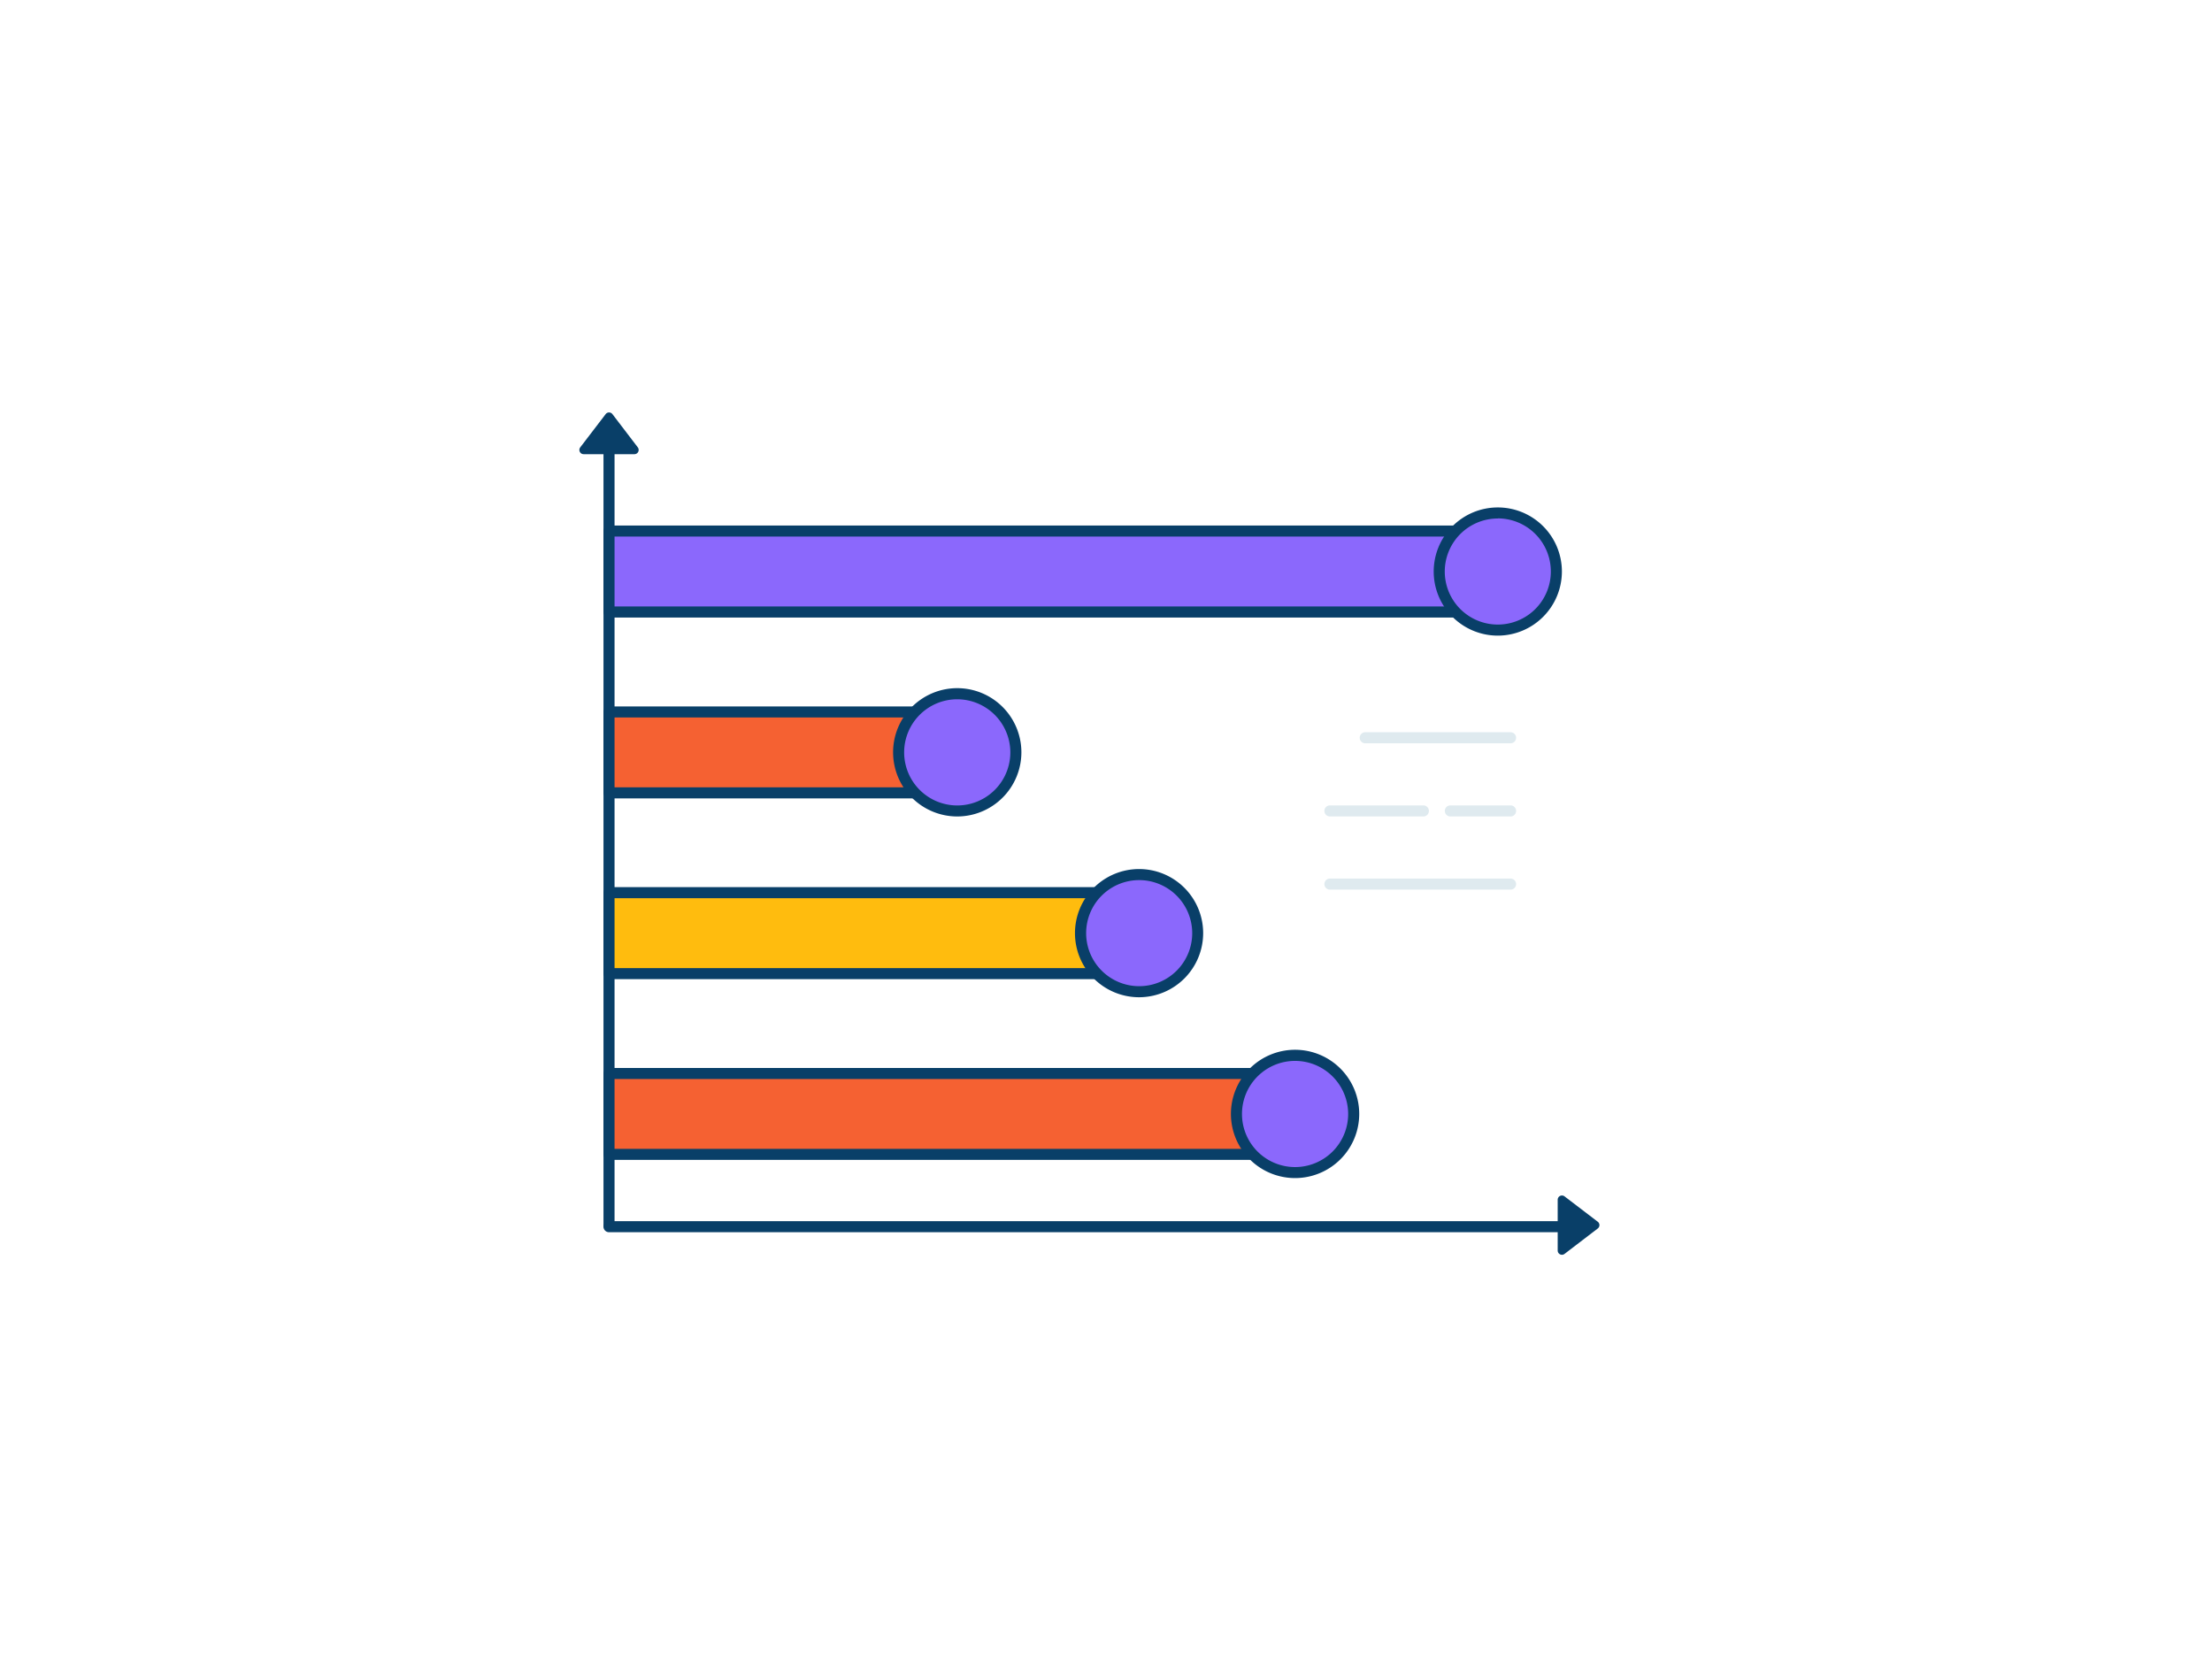 <svg xmlns="http://www.w3.org/2000/svg" viewBox="0 0 400 300" width="406" height="306" class="illustration styles_illustrationTablet__1DWOa"><g id="_512_graphics_and_charts_outline" data-name="#512_graphics_and_charts_outline"><path d="M110.13,221.8a1,1,0,0,1-1-1V77.63a1,1,0,0,1,2,0V220.8A1,1,0,0,1,110.13,221.8Z" fill="#093f68"></path><path d="M281.66,222.08H110.13a1,1,0,0,1,0-2H281.66a1,1,0,0,1,0,2Z" fill="#093f68"></path><path d="M288.92,221.41l-6,4.59a.77.77,0,0,1-1.24-.62v-9.16a.77.77,0,0,1,1.24-.62l6,4.58A.77.77,0,0,1,288.92,221.41Z" fill="#093f68"></path><path d="M110.75,74.15l4.58,6a.77.77,0,0,1-.61,1.24h-9.17a.77.77,0,0,1-.62-1.24l4.59-6A.77.77,0,0,1,110.75,74.15Z" fill="#093f68"></path><rect x="110.13" y="95.29" width="157.15" height="14.64" fill="#8b68fc"></rect><path d="M267.28,110.93H110.13a1,1,0,0,1-1-1V95.29a1,1,0,0,1,1-1H267.28a1,1,0,0,1,1,1v14.64A1,1,0,0,1,267.28,110.93Zm-156.15-2H266.28V96.29H111.13Z" fill="#093f68"></path><circle cx="270.85" cy="102.61" r="10.59" fill="#8b68fc"></circle><path d="M270.85,114.2a11.59,11.59,0,1,1,11.59-11.59A11.6,11.6,0,0,1,270.85,114.2Zm0-21.18a9.59,9.59,0,1,0,9.59,9.59A9.6,9.6,0,0,0,270.85,93Z" fill="#093f68"></path><rect x="110.13" y="127.99" width="59.41" height="14.64" fill="#f56132"></rect><path d="M169.54,143.63H110.13a1,1,0,0,1-1-1V128a1,1,0,0,1,1-1h59.41a1,1,0,0,1,1,1v14.64A1,1,0,0,1,169.54,143.63Zm-58.41-2h57.41V129H111.13Z" fill="#093f68"></path><circle cx="173.11" cy="135.31" r="10.59" fill="#8b68fc"></circle><path d="M173.11,146.9a11.6,11.6,0,1,1,11.59-11.59A11.61,11.61,0,0,1,173.11,146.9Zm0-21.19a9.6,9.6,0,1,0,9.59,9.6A9.62,9.62,0,0,0,173.11,125.71Z" fill="#093f68"></path><rect x="110.13" y="160.68" width="92.28" height="14.64" fill="#ffbc0e"></rect><path d="M202.41,176.32H110.13a1,1,0,0,1-1-1V160.68a1,1,0,0,1,1-1h92.28a1,1,0,0,1,1,1v14.64A1,1,0,0,1,202.41,176.32Zm-91.28-2h90.28V161.68H111.13Z" fill="#093f68"></path><circle cx="205.98" cy="168" r="10.59" fill="#8b68fc"></circle><path d="M206,179.59A11.59,11.59,0,1,1,217.57,168,11.6,11.6,0,0,1,206,179.59Zm0-21.18a9.59,9.59,0,1,0,9.59,9.59A9.6,9.6,0,0,0,206,158.41Z" fill="#093f68"></path><rect x="110.13" y="193.38" width="120.5" height="14.64" fill="#f56132"></rect><path d="M230.63,209H110.13a1,1,0,0,1-1-1V193.38a1,1,0,0,1,1-1h120.5a1,1,0,0,1,1,1V208A1,1,0,0,1,230.63,209Zm-119.5-2h118.5V194.38H111.13Z" fill="#093f68"></path><circle cx="234.19" cy="200.7" r="10.59" fill="#8b68fc"></circle><path d="M234.19,212.29a11.6,11.6,0,1,1,11.6-11.59A11.6,11.6,0,0,1,234.19,212.29Zm0-21.19a9.6,9.6,0,1,0,9.6,9.6A9.61,9.61,0,0,0,234.19,191.1Z" fill="#093f68"></path><path d="M273.16,133.67H246.88a1,1,0,0,1,0-2h26.28a1,1,0,0,1,0,2Z" fill="#dfeaef"></path><path d="M273.16,146.9H262.27a1,1,0,0,1,0-2h10.89a1,1,0,0,1,0,2Z" fill="#dfeaef"></path><path d="M257.39,146.9h-16.9a1,1,0,0,1,0-2h16.9a1,1,0,0,1,0,2Z" fill="#dfeaef"></path><path d="M273.16,160.13H240.49a1,1,0,0,1,0-2h32.67a1,1,0,0,1,0,2Z" fill="#dfeaef"></path></g></svg>